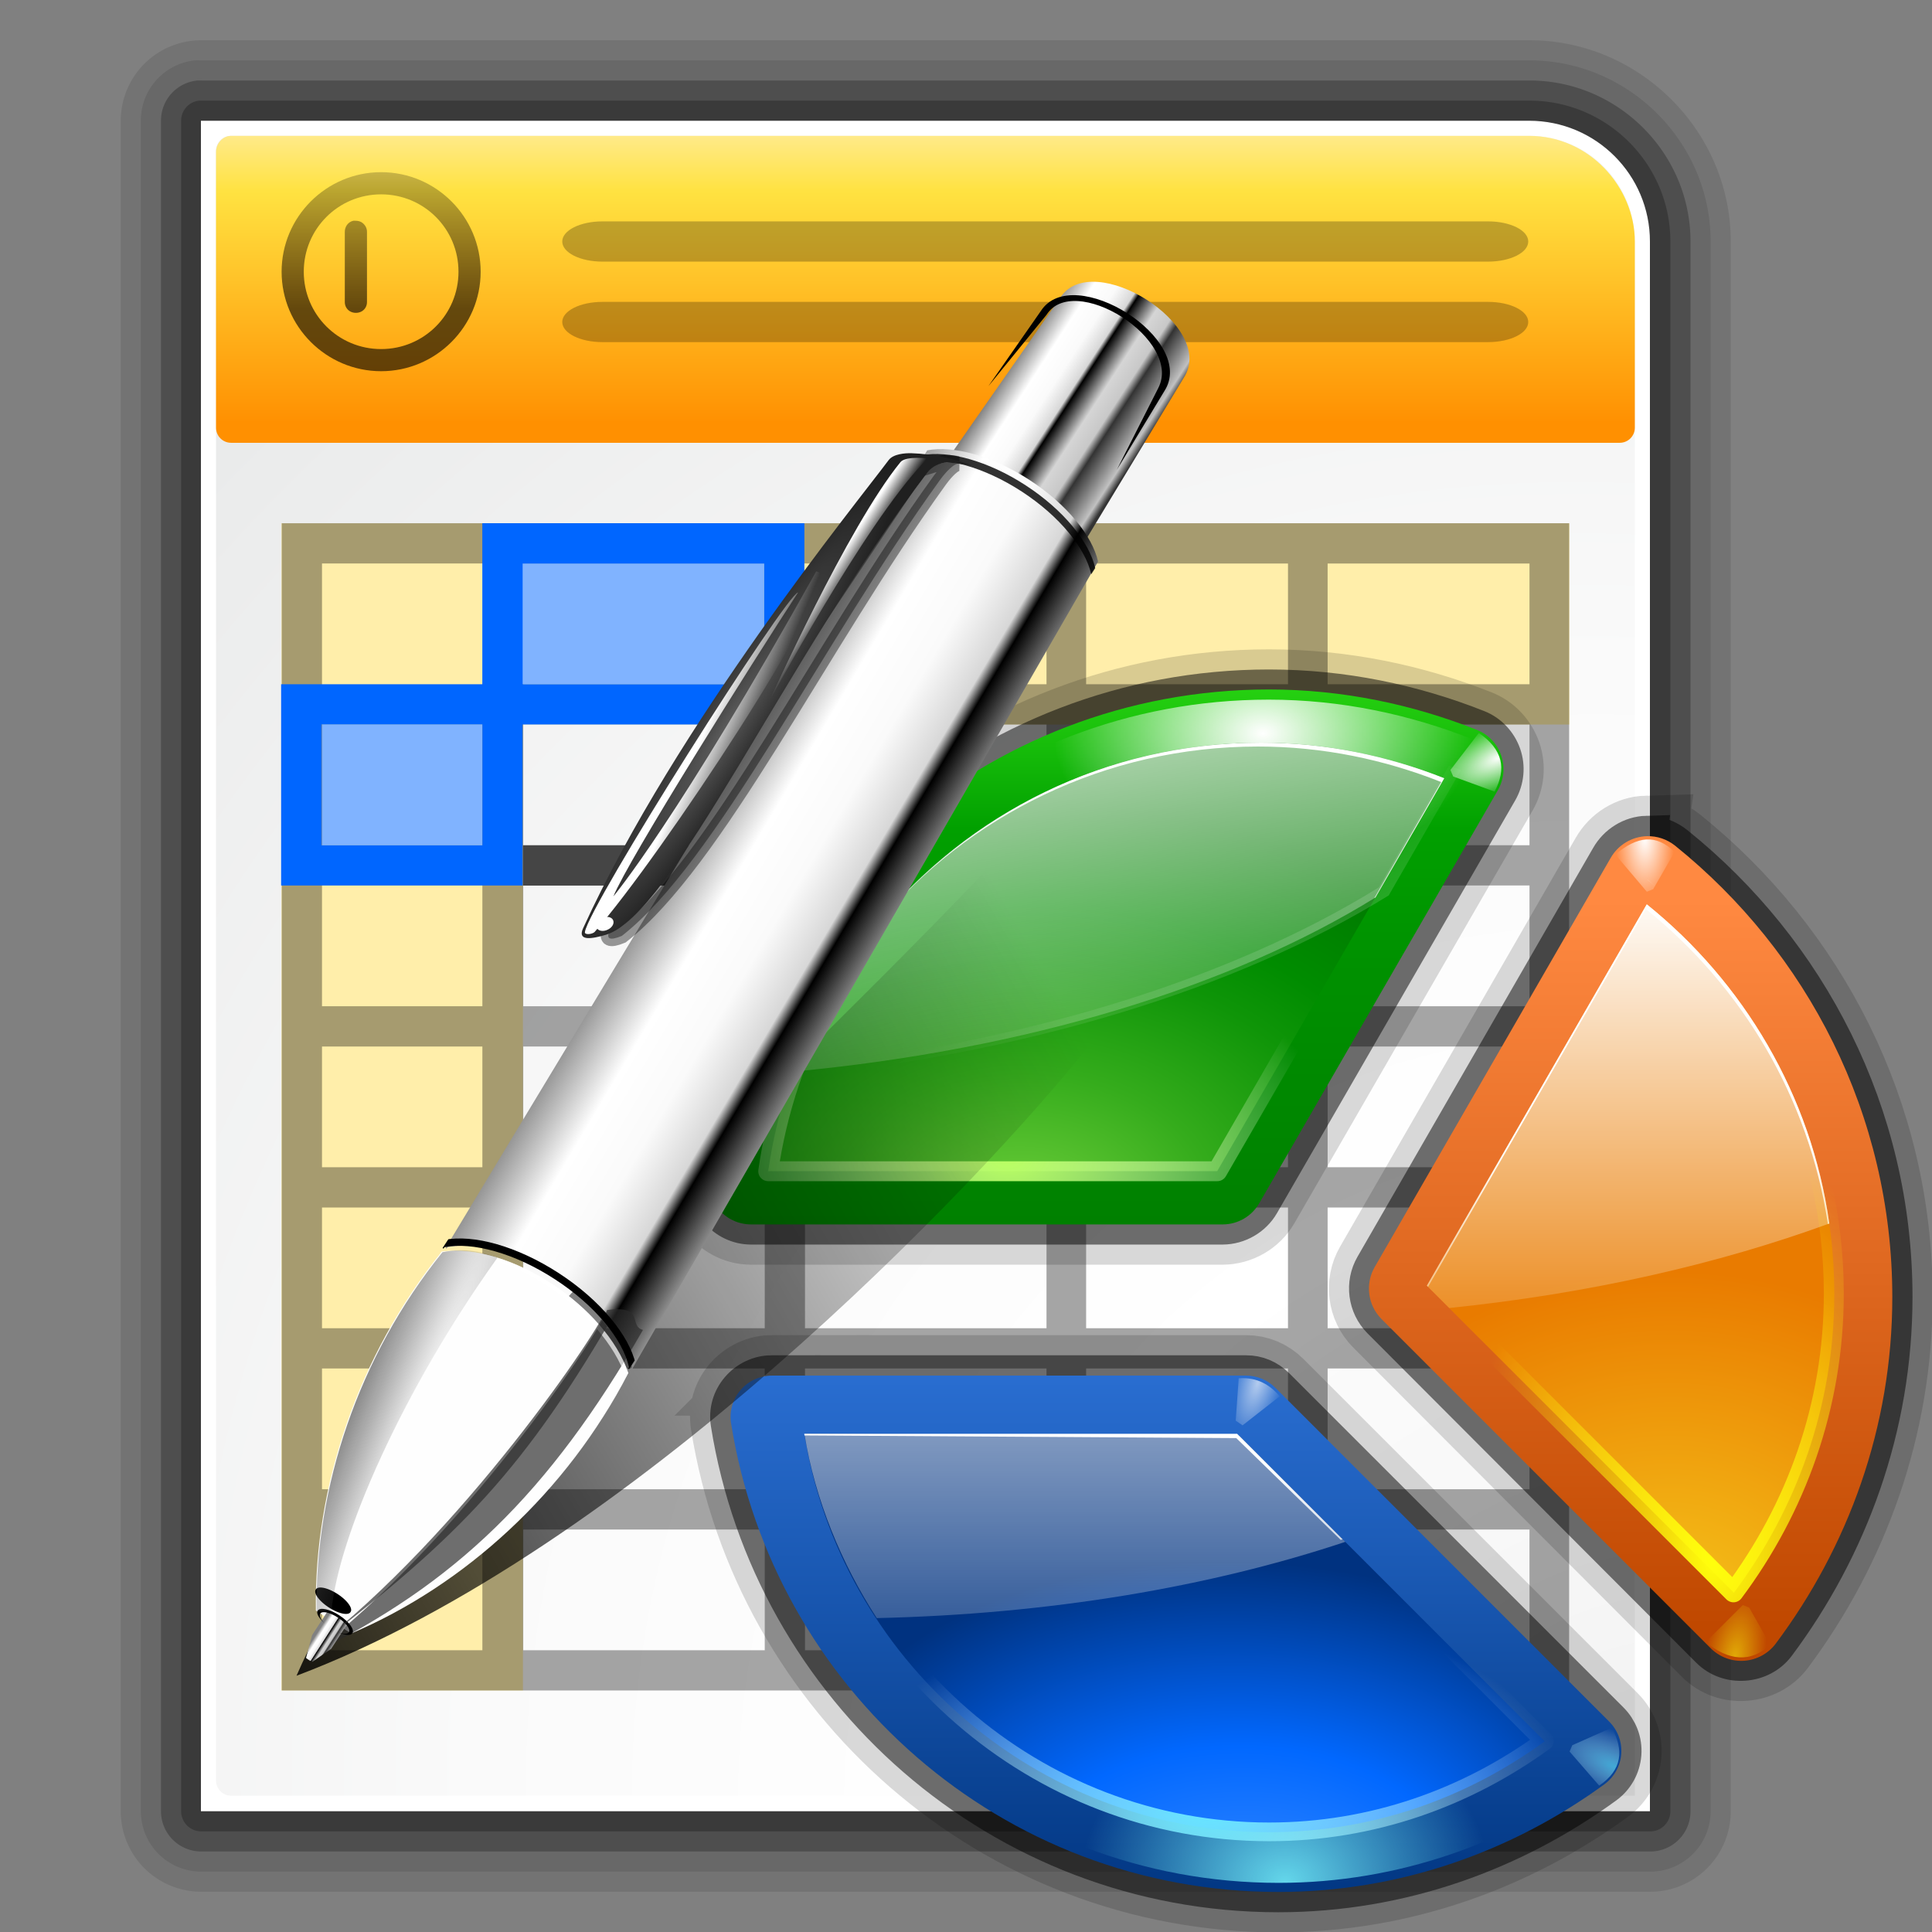 <?xml version="1.0" encoding="UTF-8" standalone="no"?>
<!-- Created with Inkscape (http://www.inkscape.org/) -->

<svg
   xmlns:dc="http://purl.org/dc/elements/1.1/"
   xmlns:cc="http://creativecommons.org/ns#"
   xmlns:rdf="http://www.w3.org/1999/02/22-rdf-syntax-ns#"
   xmlns:svg="http://www.w3.org/2000/svg"
   xmlns="http://www.w3.org/2000/svg"
   xmlns:xlink="http://www.w3.org/1999/xlink"
   xmlns:sodipodi="http://sodipodi.sourceforge.net/DTD/sodipodi-0.dtd"
   xmlns:inkscape="http://www.inkscape.org/namespaces/inkscape"
   sodipodi:docname="applications-office.svg"
   inkscape:version="0.48.3.1 r9886"
   version="1.1"
   id="svg4810"
   height="96"
   width="96"
   inkscape:export-filename="applications-office.png"
   inkscape:export-xdpi="90"
   inkscape:export-ydpi="90">
  <rect width="100%" height="100%" fill="#808080" stroke="none"/>
  <sodipodi:namedview
     id="base"
     pagecolor="#ffffff"
     bordercolor="#666666"
     borderopacity="1.0"
     inkscape:pageopacity="0.0"
     inkscape:pageshadow="2"
     inkscape:zoom="4"
     inkscape:cx="48"
     inkscape:cy="48"
     inkscape:current-layer="layer1"
     showgrid="true"
     inkscape:document-units="px"
     inkscape:grid-bbox="true"
     inkscape:window-width="1026"
     inkscape:window-height="728"
     inkscape:window-x="0"
     inkscape:window-y="24"
     inkscape:window-maximized="0"
     inkscape:object-paths="true"
     inkscape:snap-global="false" />
  <defs
     id="defs4812">
    <linearGradient
       id="linearGradient4052">
      <stop
         style="stop-color:#525252;stop-opacity:0;"
         offset="0"
         id="stop4054" />
      <stop
         style="stop-color:#515151;stop-opacity:1;"
         offset="1"
         id="stop4056" />
    </linearGradient>
    <radialGradient
       gradientUnits="userSpaceOnUse"
       r="139.559"
       cy="112.305"
       cx="102"
       id="XMLID_8_">
      <stop
         id="stop41"
         style="stop-color:#efefef;stop-opacity:1;"
         offset="0" />
      <stop
         id="stop47"
         style="stop-color:#f9f9f9;stop-opacity:1;"
         offset="0.189" />
      <stop
         id="stop49"
         style="stop-color:#FAFAFA"
         offset="0.257" />
      <stop
         id="stop51"
         style="stop-color:#FFFFFF"
         offset="0.301" />
      <stop
         id="stop53"
         style="stop-color:#FAFAFA"
         offset="0.531" />
      <stop
         id="stop55"
         style="stop-color:#EBECEC"
         offset="0.845" />
      <stop
         id="stop57"
         style="stop-color:#E1E2E3"
         offset="1" />
    </radialGradient>
    <linearGradient
       id="linearGradient4334">
      <stop
         style="stop-color:#fff0c1;stop-opacity:1;"
         offset="0"
         id="stop4336" />
      <stop
         id="stop4338"
         offset="0.3"
         style="stop-color:#ffe241;stop-opacity:1;" />
      <stop
         style="stop-color:#ff9001;stop-opacity:1;"
         offset="1"
         id="stop4340" />
    </linearGradient>
    <linearGradient
       id="linearGradient3825"
       inkscape:collect="always">
      <stop
         id="stop3827"
         offset="0"
         style="stop-color:#000000;stop-opacity:1;" />
      <stop
         id="stop3829"
         offset="1"
         style="stop-color:#000000;stop-opacity:0;" />
    </linearGradient>
    <radialGradient
       gradientUnits="userSpaceOnUse"
       gradientTransform="matrix(0.979,0,0,0.973,133,20.876)"
       r="55.148"
       cy="-0.215"
       cx="48"
       id="radialGradient4084-105-153">
      <stop
         id="stop6008"
         style="stop-color:#86ff41;stop-opacity:1;"
         offset="0" />
      <stop
         id="stop6010"
         style="stop-color:#49ff21;stop-opacity:1;"
         offset="0.355" />
      <stop
         id="stop6012"
         style="stop-color:#01a000;stop-opacity:1;"
         offset="0.619" />
      <stop
         id="stop6014"
         style="stop-color:#009000;stop-opacity:1;"
         offset="0.757" />
      <stop
         id="stop6016"
         style="stop-color:#008000;stop-opacity:1;"
         offset="1" />
    </radialGradient>
    <linearGradient
       inkscape:collect="always"
       id="linearGradient4380-6">
      <stop
         style="stop-color:#ffffff;stop-opacity:1;"
         offset="0"
         id="stop4382-3" />
      <stop
         style="stop-color:#ffffff;stop-opacity:0;"
         offset="1"
         id="stop4384-9" />
    </linearGradient>
    <linearGradient
       id="linearGradient3950-2">
      <stop
         style="stop-color:#ff8941;stop-opacity:1;"
         offset="0"
         id="stop3952-9" />
      <stop
         style="stop-color:#c04800;stop-opacity:1;"
         offset="1"
         id="stop3954-0" />
    </linearGradient>
    <linearGradient
       id="linearGradient2919-5">
      <stop
         style="stop-color:#003580;stop-opacity:1;"
         offset="0"
         id="stop2921-0" />
      <stop
         style="stop-color:#418eff;stop-opacity:1;"
         offset="1"
         id="stop2923-3" />
    </linearGradient>
    <linearGradient
       id="linearGradient3800-3"
       inkscape:collect="always">
      <stop
         id="stop3802-5"
         offset="0"
         style="stop-color:#64d7eb;stop-opacity:1;" />
      <stop
         id="stop3804-8"
         offset="1"
         style="stop-color:#64d7eb;stop-opacity:0;" />
    </linearGradient>
    <radialGradient
       id="XMLID_4_-0"
       cx="48"
       cy="-0.215"
       r="55.148"
       gradientTransform="matrix(0.979,0,0,0.973,133,20.876)"
       gradientUnits="userSpaceOnUse">
      <stop
         offset="0"
         style="stop-color:#72D13D"
         id="stop3082-0" />
      <stop
         offset="0.355"
         style="stop-color:#35AC1C"
         id="stop3084-9" />
      <stop
         offset="0.619"
         style="stop-color:#0F9508"
         id="stop3086-1" />
      <stop
         offset="0.757"
         style="stop-color:#008C00"
         id="stop3088-6" />
      <stop
         offset="1"
         style="stop-color:#007A00"
         id="stop3090-9" />
    </radialGradient>
    <radialGradient
       gradientUnits="userSpaceOnUse"
       gradientTransform="matrix(0.979,0,0,0.973,133,20.876)"
       r="55.148"
       cy="-0.215"
       cx="48"
       id="radialGradient4665-2">
      <stop
         id="stop4667-7"
         style="stop-color:#f5c31a;stop-opacity:1"
         offset="0" />
      <stop
         id="stop4669-9"
         style="stop-color:#e97b00;stop-opacity:1;"
         offset="1" />
    </radialGradient>
    <linearGradient
       id="linearGradient3370-6">
      <stop
         id="stop3372-8"
         offset="0"
         style="stop-color:#418fff;stop-opacity:1;" />
      <stop
         style="stop-color:#0168ff;stop-opacity:1;"
         offset="0.5"
         id="stop3374-1" />
      <stop
         id="stop3376-2"
         offset="1"
         style="stop-color:#003280;stop-opacity:1;" />
    </linearGradient>
    <linearGradient
       inkscape:collect="always"
       id="linearGradient3973-6">
      <stop
         style="stop-color:#ffffff;stop-opacity:1;"
         offset="0"
         id="stop3975-1" />
      <stop
         style="stop-color:#ffffff;stop-opacity:0;"
         offset="1"
         id="stop3977-2" />
    </linearGradient>
    <linearGradient
       id="linearGradient3234-8">
      <stop
         id="stop3236-2"
         offset="0"
         style="stop-color:#63e9ff;stop-opacity:1;" />
      <stop
         id="stop3238-3"
         offset="1"
         style="stop-color:#ffffff;stop-opacity:0;" />
    </linearGradient>
    <linearGradient
       inkscape:collect="always"
       id="linearGradient4058-8">
      <stop
         style="stop-color:#ffff0c;stop-opacity:1;"
         offset="0"
         id="stop4060-8" />
      <stop
         style="stop-color:#ffff0c;stop-opacity:0;"
         offset="1"
         id="stop4062-7" />
    </linearGradient>
    <linearGradient
       id="linearGradient3327-1">
      <stop
         offset="0"
         id="stop3329-0"
         style="stop-color:#baff63;stop-opacity:1;" />
      <stop
         offset="1"
         id="stop3331-3"
         style="stop-color:#ffffff;stop-opacity:0;" />
    </linearGradient>
    <linearGradient
       inkscape:collect="always"
       id="linearGradient4430-3">
      <stop
         style="stop-color:#ffffff;stop-opacity:1;"
         offset="0"
         id="stop4432-1" />
      <stop
         style="stop-color:#ffffff;stop-opacity:0;"
         offset="1"
         id="stop4434-8" />
    </linearGradient>
    <linearGradient
       inkscape:collect="always"
       xlink:href="#radialGradient4084-105-153"
       id="linearGradient3510"
       gradientUnits="userSpaceOnUse"
       gradientTransform="matrix(1.038,0,0,1.038,-4.366,-6.414)"
       x1="46.117"
       y1="-44.827"
       x2="46.117"
       y2="60.317" />
    <radialGradient
       inkscape:collect="always"
       xlink:href="#linearGradient4380-6"
       id="radialGradient3512"
       gradientUnits="userSpaceOnUse"
       gradientTransform="matrix(0.541,0,0,0.372,29.117,10.906)"
       cx="63.437"
       cy="-0.806"
       fx="63.437"
       fy="-0.806"
       r="39.184" />
    <linearGradient
       inkscape:collect="always"
       xlink:href="#linearGradient3950-2"
       id="linearGradient3514"
       gradientUnits="userSpaceOnUse"
       gradientTransform="matrix(1.062,0,0,1.062,-1.324,-3.649)"
       x1="112.138"
       y1="24.156"
       x2="112.138"
       y2="96.228" />
    <linearGradient
       inkscape:collect="always"
       xlink:href="#linearGradient2919-5"
       id="linearGradient3516"
       gradientUnits="userSpaceOnUse"
       gradientTransform="matrix(1.018,0,0,1.018,-2.045,3.26)"
       x1="56.207"
       y1="123.32"
       x2="56.207"
       y2="35.511" />
    <radialGradient
       inkscape:collect="always"
       xlink:href="#linearGradient3800-3"
       id="radialGradient3518"
       gradientUnits="userSpaceOnUse"
       gradientTransform="matrix(0.47,-2.0813009e-8,1.7282799e-8,0.39,34.279,65.8)"
       cx="64.687"
       cy="139.651"
       fx="64.687"
       fy="139.651"
       r="45.01" />
    <radialGradient
       inkscape:collect="always"
       xlink:href="#XMLID_4_-0"
       id="radialGradient3520"
       gradientUnits="userSpaceOnUse"
       gradientTransform="matrix(1.545,-2.7191632e-8,0,1.068,-23.243,-29.616)"
       cx="39.191"
       cy="75.128"
       fx="38.09"
       fy="79.917"
       r="35.969" />
    <radialGradient
       inkscape:collect="always"
       xlink:href="#radialGradient4665-2"
       id="radialGradient3522"
       gradientUnits="userSpaceOnUse"
       gradientTransform="matrix(1.965,0,0,1.673,-90.33,-39.546)"
       cx="99.041"
       cy="81.772"
       fx="99.041"
       fy="81.772"
       r="21.625" />
    <radialGradient
       inkscape:collect="always"
       xlink:href="#linearGradient3370-6"
       id="radialGradient3524"
       gradientUnits="userSpaceOnUse"
       gradientTransform="matrix(1.006,3.7576211e-8,-2.0159759e-8,0.54,-2.231,45.994)"
       cx="59.27"
       cy="126.302"
       fx="62.452"
       fy="156.616"
       r="41.734" />
    <linearGradient
       inkscape:collect="always"
       xlink:href="#linearGradient3973-6"
       id="linearGradient3526"
       gradientUnits="userSpaceOnUse"
       gradientTransform="matrix(0.99,0,0,0.99,5.524,0.563)"
       x1="116.594"
       y1="20.306"
       x2="116.594"
       y2="73.693" />
    <linearGradient
       inkscape:collect="always"
       xlink:href="#linearGradient3973-6"
       id="linearGradient3528"
       gradientUnits="userSpaceOnUse"
       gradientTransform="matrix(0.988,0,0,0.988,-1.966,-4.735)"
       x1="47.136"
       y1="-9.343"
       x2="57.036"
       y2="50.698" />
    <linearGradient
       inkscape:collect="always"
       xlink:href="#linearGradient3973-6"
       id="linearGradient3530"
       gradientUnits="userSpaceOnUse"
       gradientTransform="matrix(0.988,0,0,0.988,-1.966,-4.735)"
       x1="57.036"
       y1="15.361"
       x2="57.036"
       y2="50.698" />
    <linearGradient
       inkscape:collect="always"
       xlink:href="#linearGradient3973-6"
       id="linearGradient3532"
       gradientUnits="userSpaceOnUse"
       gradientTransform="matrix(0.99,0,0,0.99,5.531,0.563)"
       x1="116.594"
       y1="47.169"
       x2="116.594"
       y2="73.693" />
    <radialGradient
       inkscape:collect="always"
       xlink:href="#linearGradient3234-8"
       id="radialGradient3534"
       gradientUnits="userSpaceOnUse"
       gradientTransform="matrix(1,0,0,0.538,0,45.542)"
       cx="57.278"
       cy="131.222"
       fx="57.278"
       fy="131.222"
       r="41.878" />
    <radialGradient
       inkscape:collect="always"
       xlink:href="#linearGradient4058-8"
       id="radialGradient3536"
       gradientUnits="userSpaceOnUse"
       gradientTransform="matrix(1.203,0,0,2.013,-19.132,-66.152)"
       cx="104.25"
       cy="78.317"
       fx="104.25"
       fy="78.317"
       r="22.125" />
    <radialGradient
       inkscape:collect="always"
       xlink:href="#linearGradient3327-1"
       id="radialGradient3538"
       gradientUnits="userSpaceOnUse"
       gradientTransform="matrix(1,0,0,0.634,0,10.071)"
       cx="37.031"
       cy="67.157"
       fx="37.031"
       fy="67.157"
       r="35.969" />
    <linearGradient
       inkscape:collect="always"
       xlink:href="#linearGradient3973-6"
       id="linearGradient3540"
       gradientUnits="userSpaceOnUse"
       gradientTransform="matrix(1.038,0,0,1.038,-4.411,-3.922)"
       x1="93.834"
       y1="84.018"
       x2="58.43"
       y2="22.696" />
    <linearGradient
       inkscape:collect="always"
       xlink:href="#linearGradient3973-6"
       id="linearGradient3542"
       gradientUnits="userSpaceOnUse"
       gradientTransform="matrix(1.062,0,0,1.062,-3.494,-3.331)"
       x1="93.834"
       y1="84.018"
       x2="58.43"
       y2="22.696" />
    <linearGradient
       inkscape:collect="always"
       xlink:href="#linearGradient3973-6"
       id="linearGradient3544"
       gradientUnits="userSpaceOnUse"
       gradientTransform="matrix(0.929,0,0,0.929,2.66,11.582)"
       x1="51.38"
       y1="35.236"
       x2="51.38"
       y2="108.528" />
    <radialGradient
       inkscape:collect="always"
       xlink:href="#linearGradient3973-6"
       id="radialGradient3546"
       gradientUnits="userSpaceOnUse"
       gradientTransform="matrix(2.369,-1.167,0.499,1.012,-126.049,97.635)"
       cx="87.326"
       cy="13.06"
       fx="87.326"
       fy="13.06"
       r="3.076" />
    <radialGradient
       inkscape:collect="always"
       xlink:href="#linearGradient3973-6"
       id="radialGradient3548"
       gradientUnits="userSpaceOnUse"
       gradientTransform="matrix(0.855,0,0,1.975,17.045,-17.353)"
       cx="96.938"
       cy="17.98"
       fx="96.938"
       fy="17.98"
       r="3.438" />
    <radialGradient
       inkscape:collect="always"
       xlink:href="#linearGradient4430-3"
       id="radialGradient3550"
       gradientUnits="userSpaceOnUse"
       gradientTransform="matrix(0.955,0.296,-0.732,2.364,53.118,-110.26)"
       cx="61.85"
       cy="68.75"
       fx="61.85"
       fy="68.75"
       r="2.776" />
    <linearGradient
       inkscape:collect="always"
       xlink:href="#linearGradient3973-6"
       id="linearGradient3552"
       gradientUnits="userSpaceOnUse"
       gradientTransform="matrix(0.929,0,0,0.929,2.381,11.303)"
       x1="51.38"
       y1="75.186"
       x2="51.38"
       y2="108.528" />
    <radialGradient
       inkscape:collect="always"
       xlink:href="#linearGradient4058-8"
       id="radialGradient3554"
       gradientUnits="userSpaceOnUse"
       gradientTransform="matrix(0.843,-0.142,0.321,1.91,9.383,-2.535)"
       cx="96.266"
       cy="18.054"
       fx="96.266"
       fy="18.054"
       r="3.438" />
    <radialGradient
       inkscape:collect="always"
       xlink:href="#linearGradient3234-8"
       id="radialGradient3556"
       gradientUnits="userSpaceOnUse"
       gradientTransform="matrix(2.369,-1.167,0.499,1.012,-126.049,101.735)"
       cx="87.339"
       cy="12.464"
       fx="87.339"
       fy="12.464"
       r="3.076" />
    <linearGradient
       inkscape:collect="always"
       xlink:href="#linearGradient3825"
       id="linearGradient3908"
       gradientUnits="userSpaceOnUse"
       gradientTransform="matrix(0.75,0,0,0.75,6.5,-33.031)"
       x1="20.489"
       y1="21.858"
       x2="20.489"
       y2="7.823" />
    <linearGradient
       inkscape:collect="always"
       xlink:href="#linearGradient4334"
       id="linearGradient3911"
       gradientUnits="userSpaceOnUse"
       gradientTransform="matrix(0.75,0,0,0.748,5.984,-31.933)"
       x1="56"
       y1="6.061"
       x2="56"
       y2="28" />
    <radialGradient
       inkscape:collect="always"
       xlink:href="#XMLID_8_"
       id="radialGradient3922"
       gradientUnits="userSpaceOnUse"
       gradientTransform="matrix(0.75,0,0,0.75,-0.016,-31.998)"
       cx="102"
       cy="112.305"
       fx="115.081"
       fy="124.33"
       r="139.559" />
    <linearGradient
       inkscape:collect="always"
       xlink:href="#linearGradient11687-8"
       id="linearGradient13087"
       gradientUnits="userSpaceOnUse"
       gradientTransform="translate(240.492,-148.797)"
       x1="41.077"
       y1="106.066"
       x2="96.167"
       y2="74.26" />
    <linearGradient
       id="linearGradient11687-8"
       inkscape:collect="always">
      <stop
         id="stop11689-8"
         offset="0"
         style="stop-color:#000000;stop-opacity:1;" />
      <stop
         id="stop11691-8"
         offset="1"
         style="stop-color:#000000;stop-opacity:0;" />
    </linearGradient>
    <linearGradient
       id="linearGradient5542-6">
      <stop
         id="stop5544-8"
         offset="0"
         style="stop-color:#818181;stop-opacity:1" />
      <stop
         style="stop-color:#ffffff;stop-opacity:1;"
         offset="0.167"
         id="stop5546-9" />
      <stop
         id="stop5558-0"
         offset="0.301"
         style="stop-color:#fafafa;stop-opacity:1;" />
      <stop
         id="stop5552-6"
         offset="0.417"
         style="stop-color:#d7d7d7;stop-opacity:1;" />
      <stop
         style="stop-color:#000000;stop-opacity:1"
         offset="0.448"
         id="stop5554-8" />
      <stop
         id="stop5556-7"
         offset="0.594"
         style="stop-color:#d5d5d5;stop-opacity:1;" />
      <stop
         style="stop-color:#c8c8c8;stop-opacity:1;"
         offset="0.703"
         id="stop5560-9" />
      <stop
         id="stop5562-0"
         offset="0.758"
         style="stop-color:#333333;stop-opacity:1;" />
      <stop
         style="stop-color:#c1c1c1;stop-opacity:1;"
         offset="0.95"
         id="stop5564-3" />
      <stop
         id="stop5548-3"
         offset="1"
         style="stop-color:#343434;stop-opacity:1;" />
    </linearGradient>
    <clipPath
       clipPathUnits="userSpaceOnUse"
       id="clipPath5764-6">
      <path
         inkscape:connector-curvature="0"
         sodipodi:nodetypes="ccccc"
         id="path5766-0"
         d="m 2324.262,-1105.552 c -1.471,14.377 2.311,28.837 9.734,39.868 l 4.546,0 c 7.423,-11.03 11.205,-25.49 9.734,-39.868 -5.89,-4.64 -18.318,-4.887 -24.014,0 z"
         style="fill:#fefefe;fill-opacity:1;fill-rule:evenodd;stroke:none" />
    </clipPath>
    <clipPath
       clipPathUnits="userSpaceOnUse"
       id="clipPath5899-0">
      <path
         inkscape:connector-curvature="0"
         style="fill:url(#linearGradient5903);fill-opacity:1;fill-rule:nonzero;stroke:none"
         d="m 2410.656,-1125.531 -0.125,20.406 0.125,0 0,-0.188 c 2.196,-2.14 6.691,-3.594 11.875,-3.594 5.184,0 9.68,1.453 11.875,3.594 l 0,0.188 0.125,0 -0.125,-20.406 -23.75,0 z"
         id="path5901-4" />
    </clipPath>
    <linearGradient
       id="linearGradient5938-8">
      <stop
         style="stop-color:#5b5b5b;stop-opacity:1;"
         offset="0"
         id="stop5940-6" />
      <stop
         style="stop-color:#202020;stop-opacity:1;"
         offset="1"
         id="stop5943-2" />
    </linearGradient>
    <clipPath
       clipPathUnits="userSpaceOnUse"
       id="clipPath6104-4">
      <path
         inkscape:connector-curvature="0"
         style="fill:none;stroke:#000000;stroke-width:0.354;stroke-linecap:round;stroke-linejoin:round;stroke-miterlimit:4;stroke-opacity:1;stroke-dashoffset:0"
         d="m 2280.9,-1313.654 c 0,-7.67 16.701,-8.005 16.701,0 l 0.759,26.436 -18.219,0 0.759,-26.436 z"
         id="path6106-7"
         sodipodi:nodetypes="csccc" />
    </clipPath>
    <linearGradient
       inkscape:collect="always"
       xlink:href="#linearGradient6140-2"
       id="linearGradient13033"
       gradientUnits="userSpaceOnUse"
       x1="2227.072"
       y1="-1248.16"
       x2="2231.779"
       y2="-1248.969" />
    <linearGradient
       inkscape:collect="always"
       id="linearGradient6140-2">
      <stop
         style="stop-color:#ffffff;stop-opacity:1;"
         offset="0"
         id="stop6142-8" />
      <stop
         style="stop-color:#ffffff;stop-opacity:0;"
         offset="1"
         id="stop6144-3" />
    </linearGradient>
    <linearGradient
       inkscape:collect="always"
       xlink:href="#linearGradient6213-1"
       id="linearGradient13035"
       gradientUnits="userSpaceOnUse"
       x1="2229.027"
       y1="-1270.716"
       x2="2231.15"
       y2="-1270.716" />
    <linearGradient
       inkscape:collect="always"
       id="linearGradient6213-1">
      <stop
         style="stop-color:#ffffff;stop-opacity:1;"
         offset="0"
         id="stop6215-7" />
      <stop
         style="stop-color:#ffffff;stop-opacity:0;"
         offset="1"
         id="stop6218-8" />
    </linearGradient>
    <radialGradient
       inkscape:collect="always"
       xlink:href="#linearGradient4052"
       id="radialGradient3234"
       gradientUnits="userSpaceOnUse"
       gradientTransform="matrix(0.929,0.461,-3.341,6.724,130.639,-231.056)"
       cx="19.989"
       cy="38.706"
       fx="19.989"
       fy="38.706"
       r="4.494" />
    <linearGradient
       inkscape:collect="always"
       xlink:href="#linearGradient5542-6"
       id="linearGradient3239"
       gradientUnits="userSpaceOnUse"
       gradientTransform="matrix(0.041,0.026,0.009,-0.014,-63.294,-25.942)"
       x1="2205.938"
       y1="-1222.138"
       x2="2229.125"
       y2="-1222.138" />
    <radialGradient
       inkscape:collect="always"
       xlink:href="#linearGradient5938-8"
       id="radialGradient3246"
       gradientUnits="userSpaceOnUse"
       gradientTransform="matrix(0.386,0.251,-1.727,2.654,-2990.649,2774.861)"
       cx="2227.784"
       cy="-1254.657"
       fx="2227.784"
       fy="-1254.657"
       r="4.763" />
    <linearGradient
       inkscape:collect="always"
       xlink:href="#linearGradient5542-6"
       id="linearGradient3256"
       gradientUnits="userSpaceOnUse"
       gradientTransform="matrix(0.386,0.251,-0.272,0.418,-1160.742,-17.556)"
       x1="2208.052"
       y1="-1222.007"
       x2="2254.095"
       y2="-1224.103" />
    <linearGradient
       inkscape:collect="always"
       xlink:href="#linearGradient5542-6"
       id="linearGradient3259"
       gradientUnits="userSpaceOnUse"
       gradientTransform="matrix(0.279,0.181,-0.171,0.263,-786.207,-73.293)"
       x1="2205.938"
       y1="-1222.138"
       x2="2229.125"
       y2="-1222.138" />
    <radialGradient
       inkscape:collect="always"
       xlink:href="#linearGradient4052"
       id="radialGradient3179"
       gradientUnits="userSpaceOnUse"
       gradientTransform="matrix(0.939,0.439,-7.624,16.292,296.211,-600.94)"
       cx="20.458"
       cy="38.863"
       fx="20.458"
       fy="38.863"
       r="4.494" />
    <linearGradient
       inkscape:collect="always"
       xlink:href="#linearGradient5542-6"
       id="linearGradient3184"
       gradientUnits="userSpaceOnUse"
       gradientTransform="matrix(0.041,0.026,0.009,-0.014,-63.294,-25.942)"
       x1="2205.938"
       y1="-1222.138"
       x2="2229.125"
       y2="-1222.138" />
    <linearGradient
       inkscape:collect="always"
       xlink:href="#linearGradient6213-1"
       id="linearGradient3188"
       gradientUnits="userSpaceOnUse"
       x1="2229.027"
       y1="-1270.716"
       x2="2231.15"
       y2="-1270.716"
       gradientTransform="matrix(0.386,0.251,-0.251,0.386,-1137.905,-72.921)" />
    <linearGradient
       inkscape:collect="always"
       xlink:href="#linearGradient6140-2"
       id="linearGradient3191"
       gradientUnits="userSpaceOnUse"
       x1="2227.072"
       y1="-1248.16"
       x2="2231.779"
       y2="-1248.969"
       gradientTransform="matrix(0.386,0.251,-0.251,0.386,-1137.905,-72.921)" />
    <radialGradient
       inkscape:collect="always"
       xlink:href="#linearGradient5938-8"
       id="radialGradient3195"
       gradientUnits="userSpaceOnUse"
       gradientTransform="matrix(0.386,0.251,-1.727,2.654,-2990.649,2774.861)"
       cx="2227.784"
       cy="-1254.657"
       fx="2227.784"
       fy="-1254.657"
       r="4.763" />
    <linearGradient
       inkscape:collect="always"
       xlink:href="#linearGradient5542-6"
       id="linearGradient3205"
       gradientUnits="userSpaceOnUse"
       gradientTransform="matrix(0.386,0.251,-0.272,0.418,-1160.742,-17.556)"
       x1="2208.052"
       y1="-1222.007"
       x2="2254.095"
       y2="-1224.103" />
    <linearGradient
       inkscape:collect="always"
       xlink:href="#linearGradient5542-6"
       id="linearGradient3208"
       gradientUnits="userSpaceOnUse"
       gradientTransform="matrix(0.279,0.181,-0.171,0.263,-786.207,-73.293)"
       x1="2205.938"
       y1="-1222.138"
       x2="2229.125"
       y2="-1222.138" />
    <linearGradient
       inkscape:collect="always"
       xlink:href="#linearGradient11687-8"
       id="linearGradient3211"
       gradientUnits="userSpaceOnUse"
       gradientTransform="matrix(0.913,0,0,0.913,-35.963,-51.75)"
       x1="41.077"
       y1="106.066"
       x2="96.167"
       y2="74.26" />
    <radialGradient
       inkscape:collect="always"
       xlink:href="#linearGradient4052"
       id="radialGradient3235"
       gradientUnits="userSpaceOnUse"
       gradientTransform="matrix(0.975,0.385,-4.659,11.79,180.574,-425.065)"
       cx="20.701"
       cy="38.744"
       fx="20.701"
       fy="38.744"
       r="4.494" />
  </defs>
  <g
     transform="translate(0,32)"
     inkscape:groupmode="layer"
     inkscape:label="Layer 1"
     id="layer1">
    <g
       id="g3933"
       transform="translate(-2,0)">
      <path
         id="path4115"
         d="m 12,-30 a 4,4 0 0 0 -4,4 l 0,84 a 4,4 0 0 0 4,4 L 59.344,62 84,62 a 4,4 0 0 0 4,-4 l 0,-78 c 0,-5.476 -4.524,-10 -10,-10 l -66,0 z"
         style="opacity:0.1;fill:#000000;fill-opacity:1"
         inkscape:connector-curvature="0" />
      <path
         id="path4113"
         d="M 11.688,-29 A 3,3 0 0 0 9,-26 l 0,84 a 3,3 0 0 0 3,3 L 59.344,61 84,61 a 3,3 0 0 0 3,-3 l 0,-78 c 0,-4.935 -4.065,-9 -9,-9 l -66,0 a 3,3 0 0 0 -0.312,0 z"
         style="opacity:0.1;fill:#000000;fill-opacity:1"
         inkscape:connector-curvature="0" />
      <path
         id="path4111"
         d="M 11.812,-28 A 2,2 0 0 0 10,-26 l 0,84 a 2,2 0 0 0 2,2 L 59.344,60 84,60 a 2,2 0 0 0 2,-2 l 0,-78 c 0,-4.394 -3.606,-8 -8,-8 l -66,0 a 2,2 0 0 0 -0.188,0 z"
         style="opacity:0.25;fill:#000000;fill-opacity:1"
         inkscape:connector-curvature="0" />
      <path
         id="path4109"
         d="M 11.906,-27 A 1,1 0 0 0 11,-26 l 0,84 a 1,1 0 0 0 1,1 L 59.344,59 84,59 a 1,1 0 0 0 1,-1 l 0,-78 c 0,-3.853 -3.147,-7 -7,-7 l -66,0 a 1,1 0 0 0 -0.094,0 z"
         style="opacity:0.25;fill:#000000;fill-opacity:1"
         inkscape:connector-curvature="0" />
      <path
         style="fill:#ffffff;fill-opacity:1"
         d="m 11.984,-26 0,84 c 0,0 47.367,0 47.367,0 l 24.633,0 0,-78 c 0,-3.312 -2.688,-6 -6,-6 l -66,0 z"
         id="path34"
         inkscape:connector-curvature="0" />
      <path
         style="fill:url(#radialGradient3922);fill-opacity:1"
         d="m 13.484,-25.25 c -0.413,0 -0.75,0.337 -0.75,0.75 l 0,80.977 c 0,0.414 0.337,0.75 0.75,0.75 l 44.391,0 25.359,0 0,-77.227 c 0,-2.898 -2.352,-5.25 -5.25,-5.25 l -64.5,0 z"
         id="path59"
         inkscape:connector-curvature="0" />
      <g
         style="fill:#ffeeaa"
         id="g3929">
        <path
           inkscape:connector-curvature="0"
           id="rect73"
           d="m 25.984,-5.998 53.999,0 0,10 -53.999,0 z"
           style="fill:#ffeeaa" />
        <path
           inkscape:connector-curvature="0"
           id="rect80"
           d="m 15.984,-5.998 12,0 0,57.999 -12,0 z"
           style="fill:#ffeeaa" />
      </g>
      <path
         inkscape:connector-curvature="0"
         id="rect87"
         d="m 25.969,-6 0,8 14,0 0,-8 -14,0 z m -8,10 0,6 8,0 0,-6 -8,0 z"
         style="fill:#80b3ff" />
      <path
         sodipodi:nodetypes="cccccccccccccccccccccccccccccccccccccccccccccccccccccccccccccccccccccccccccccccccccccccccccccccccccccccccccccccccccccccccccccccccccccccccccccccccccccccccccccccccccccccccccccc"
         inkscape:connector-curvature="0"
         id="rect297"
         d="m 16,-6 0,24 0,2 0,6 0,2 0,6 0,2 0,6 0,2 0,8 63.969,0 0,-2 0,-56 z m 2,2 36,0 0,6 -12,0 -2,0 0,2 0,6 -12,0 0,-8 -2.031,0 0,8 0,2 0,6 L 18,18 z M 55.969,-4 66,-4 66,2 55.969,2 z m 12,0 L 78,-4 78,2 67.969,2 z M 42,4 54,4 54,10 42,10 z M 55.969,4 66,4 l 0,6 -10.031,0 z m 12,0 L 78,4 78,10 67.969,10 z M 28,12 l 12,0 0,6 -12,0 z m 14,0 12,0 0,6 -12,0 z M 55.969,12 66,12 l 0,6 -10.031,0 z m 12,0 L 78,12 78,18 67.969,18 z M 18,20 l 7.969,0 0,6 L 18,26 z m 10,0 12,0 0,6 -12,0 z m 14,0 12,0 0,6 -12,0 z M 55.969,20 66,20 l 0,6 -10.031,0 z m 12,0 L 78,20 78,26 67.969,26 z M 18,28 l 7.969,0 0,6 L 18,34 z m 10,0 12,0 0,6 -12,0 z m 14,0 12,0 0,6 -12,0 z M 55.969,28 66,28 l 0,6 -10.031,0 z m 12,0 L 78,28 78,34 67.969,34 z M 18,36 l 7.969,0 0,6 L 18,42 z m 10,0 12,0 0,6 -12,0 z m 14,0 12,0 0,6 -12,0 z M 55.969,36 66,36 l 0,6 -10.031,0 z m 12,0 L 78,36 78,42 67.969,42 z M 18,44 l 7.969,0 0,6 L 18,50 z m 10,0 12,0 0,6 -12,0 z m 14,0 12,0 0,6 -12,0 z M 55.969,44 66,44 l 0,6 -10.031,0 z m 12,0 L 78,44 l 0,6 -10.031,0 z"
         style="opacity:0.35;fill:#000000;fill-opacity:1" />
      <path
         inkscape:connector-curvature="0"
         id="rect371"
         d="m 25.969,-6 0,2 0,6 -8,0 -2,0 0,2 0,6 0,2 2,0 10,0 0,-2 0,-6 12,0 0,-2 -12,0 0,-6 12,0 0,6 2,0 0,-8 -2,0 -14,0 z m -8,10 8,0 0,6 -8,0 0,-6 z"
         style="fill:#0066ff" />
      <path
         style="fill:#454545;fill-opacity:1"
         d="m 27.984,10.003 12,0 0,2 -12,0 z"
         id="rect381"
         inkscape:connector-curvature="0" />
      <path
         style="fill:#454545;fill-opacity:1"
         d="m 39.984,2.003 2,0 0,8 -2,0 z"
         id="rect383"
         inkscape:connector-curvature="0" />
      <path
         style="fill:#454545;fill-opacity:1"
         d="m 39.984,10.003 4,0 0,3.998 -4,0 z"
         id="rect387"
         inkscape:connector-curvature="0" />
      <path
         style="fill:url(#linearGradient3911);fill-opacity:1;stroke:none"
         d="m 13.484,-25.25 c -0.415,0 -0.75,0.381 -0.75,0.797 l 0,13.705 c 0,0.415 0.335,0.75 0.75,0.75 l 69,0 c 0.415,0 0.75,-0.335 0.75,-0.75 l 0,-9.252 c 0,-2.676 -2.25,-5.25 -5.25,-5.25 l -64.5,0 z"
         id="rect3022"
         sodipodi:nodetypes="ccccccccc"
         inkscape:connector-curvature="0" />
      <path
         style="opacity:0.609;fill:url(#linearGradient3908);fill-opacity:1;fill-rule:evenodd;stroke:none"
         d="m 20.938,-23.445 c -2.724,0 -4.945,2.221 -4.945,4.945 0,2.724 2.221,4.945 4.945,4.945 2.724,0 4.945,-2.221 4.945,-4.945 -10e-7,-2.724 -2.221,-4.945 -4.945,-4.945 z m 0,1.102 c 2.129,0 3.844,1.715 3.844,3.844 -1e-6,2.129 -1.715,3.844 -3.844,3.844 -2.129,-10e-7 -3.844,-1.715 -3.844,-3.844 0,-2.129 1.715,-3.844 3.844,-3.844 z m -1.383,1.312 c -0.262,0.059 -0.428,0.299 -0.422,0.562 l 0,3.469 c -0.003,0.195 0.092,0.372 0.258,0.469 0.174,0.102 0.412,0.102 0.586,0 0.166,-0.097 0.261,-0.274 0.258,-0.469 l 0,-3.469 c 0.004,-0.169 -0.069,-0.329 -0.211,-0.445 -0.12,-0.099 -0.249,-0.116 -0.352,-0.117 -0.003,-2.2e-5 -0.004,0.001 -0.023,0 -0.019,-0.001 -0.063,-0.007 -0.094,0 z"
         id="path3820"
         sodipodi:nodetypes="csssccsssccccssccsssc"
         inkscape:connector-curvature="0" />
      <path
         style="opacity:0.25;color:#000000;fill:#000000;fill-opacity:1;fill-rule:evenodd;stroke:none;stroke-width:1px;marker:none;visibility:visible;display:inline;overflow:visible;enable-background:accumulate"
         d="m 31.938,-21 44,0 c 1.108,0 2,0.446 2,1 0,0.554 -0.892,1 -2,1 l -44,0 c -1.108,0 -2,-0.446 -2,-1 0,-0.554 0.892,-1 2,-1 z"
         id="rect3882"
         inkscape:connector-curvature="0" />
      <path
         style="opacity:0.25;color:#000000;fill:#000000;fill-opacity:1;fill-rule:evenodd;stroke:none;stroke-width:1px;marker:none;visibility:visible;display:inline;overflow:visible;enable-background:accumulate"
         d="m 31.938,-17 44,0 c 1.108,0 2,0.446 2,1 0,0.554 -0.892,1 -2,1 l -44,0 c -1.108,0 -2,-0.446 -2,-1 0,-0.554 0.892,-1 2,-1 z"
         id="rect3884"
         inkscape:connector-curvature="0" />
    </g>
    <g
       id="g3144"
       transform="matrix(1.067,0,0,1.067,-4.1,2.5)">
      <path
         inkscape:connector-curvature="0"
         style="opacity:0.15;fill:none;stroke:#000000;stroke-width:3.75;stroke-miterlimit:4;stroke-dasharray:none"
         d="m 62.938,-0.219 c -13.291,0 -24.233,9.866 -26.062,22.656 -0.08,0.563 0.097,1.132 0.469,1.562 0.372,0.43 0.9,0.686 1.469,0.688 l 21.969,0 c 0.702,-0.004 1.371,-0.39 1.719,-1 L 73.594,4.469 C 73.877,3.975 73.938,3.382 73.75,2.844 73.562,2.306 73.154,1.867 72.625,1.656 c -2.993,-1.186 -6.251,-1.875 -9.688,-1.875 z m 17.594,6.812 C 79.829,6.613 79.191,7.015 78.844,7.625 L 67.875,26.656 c -0.457,0.786 -0.327,1.792 0.312,2.438 L 83.5,44.438 c 0.413,0.411 0.981,0.605 1.562,0.562 0.581,-0.042 1.12,-0.315 1.469,-0.781 3.36,-4.495 5.438,-10.094 5.438,-16.156 0,-8.506 -3.977,-16.054 -10.125,-21 -0.37,-0.297 -0.838,-0.481 -1.312,-0.469 z m -40.75,25.125 c -0.563,2.42e-4 -1.103,0.259 -1.469,0.688 -0.366,0.428 -0.525,0.975 -0.438,1.531 1.963,12.34 12.613,21.844 25.5,21.844 5.696,0 10.93,-1.928 15.188,-5.031 0.454,-0.332 0.738,-0.846 0.781,-1.406 0.043,-0.561 -0.165,-1.102 -0.562,-1.5 L 63.219,32.281 C 62.856,31.919 62.387,31.717 61.875,31.719 l -22.094,0 z"
         id="path3584" />
      <path
         id="path3122"
         d="m 62.938,-0.219 c -13.291,0 -24.233,9.866 -26.062,22.656 -0.08,0.563 0.097,1.132 0.469,1.562 0.372,0.43 0.9,0.686 1.469,0.688 l 21.969,0 c 0.702,-0.004 1.371,-0.39 1.719,-1 L 73.594,4.469 C 73.877,3.975 73.938,3.382 73.75,2.844 73.562,2.306 73.154,1.867 72.625,1.656 c -2.993,-1.186 -6.251,-1.875 -9.688,-1.875 z m 17.594,6.812 C 79.829,6.613 79.191,7.015 78.844,7.625 L 67.875,26.656 c -0.457,0.786 -0.327,1.792 0.312,2.438 L 83.5,44.438 c 0.413,0.411 0.981,0.605 1.562,0.562 0.581,-0.042 1.12,-0.315 1.469,-0.781 3.36,-4.495 5.438,-10.094 5.438,-16.156 0,-8.506 -3.977,-16.054 -10.125,-21 -0.37,-0.297 -0.838,-0.481 -1.312,-0.469 z m -40.75,25.125 c -0.563,2.42e-4 -1.103,0.259 -1.469,0.688 -0.366,0.428 -0.525,0.975 -0.438,1.531 1.963,12.34 12.613,21.844 25.5,21.844 5.696,0 10.93,-1.928 15.188,-5.031 0.454,-0.332 0.738,-0.846 0.781,-1.406 0.043,-0.561 -0.165,-1.102 -0.562,-1.5 L 63.219,32.281 C 62.856,31.919 62.387,31.717 61.875,31.719 l -22.094,0 z"
         style="opacity:0.5;fill:none;stroke:#000000;stroke-width:1.875;stroke-miterlimit:4;stroke-dasharray:none"
         inkscape:connector-curvature="0" />
      <g
         id="g6646"
         transform="matrix(0.443,0,0,0.443,35.428,-0.216)">
        <path
           style="fill:url(#linearGradient3510);fill-opacity:1;stroke:none"
           d="m 62.089,-0.021 c -30.002,0 -54.699,22.3 -58.83,51.172 -0.181,1.271 0.197,2.558 1.037,3.529 0.84,0.971 2.059,1.53 3.343,1.533 l 49.614,0 c 1.585,-0.009 3.044,-0.862 3.829,-2.239 l 25.083,-43.417 C 86.805,9.442 86.929,8.104 86.506,6.89 86.083,5.676 85.154,4.705 83.959,4.229 77.204,1.553 69.845,-0.021 62.089,-0.021 z"
           id="path3896"
           inkscape:connector-curvature="0" />
        <path
           style="fill:url(#radialGradient3512);fill-opacity:1;stroke:none"
           d="m 64,7.188 c -28.377,0 -51.719,21.103 -55.625,48.406 -0.132,0.925 0.139,1.857 0.75,2.562 0.611,0.706 1.497,1.123 2.438,1.125 l 47.781,0 C 60.5,59.275 61.553,58.629 62.125,57.625 L 86.281,15.812 c 0.462,-0.807 0.561,-1.764 0.25,-2.656 C 86.22,12.264 85.555,11.564 84.688,11.219 78.292,8.685 71.329,7.188 64,7.188 z"
           id="path4376"
           transform="matrix(1.038,0,0,1.038,-4.366,-6.414)"
           inkscape:connector-curvature="0" />
        <path
           style="fill:url(#linearGradient3514);fill-opacity:1;stroke:none"
           d="m 101.834,15.402 c -1.585,0.044 -3.032,0.912 -3.817,2.29 L 73.224,60.675 c -1.032,1.773 -0.747,4.019 0.697,5.477 l 34.619,34.619 c 0.932,0.928 2.221,1.407 3.532,1.311 1.312,-0.096 2.518,-0.755 3.305,-1.809 7.585,-10.146 12.248,-22.726 12.248,-36.411 0,-19.201 -8.958,-36.299 -22.836,-47.464 -0.836,-0.67 -1.883,-1.023 -2.954,-0.996 l 0,0 z"
           id="path3894"
           inkscape:connector-curvature="0" />
        <path
           style="fill:url(#linearGradient3516);fill-opacity:1;stroke:none"
           d="M 9.848,72.106 C 8.577,72.107 7.37,72.663 6.544,73.63 5.719,74.596 5.357,75.875 5.555,77.131 9.986,104.985 33.992,126.388 63.081,126.388 c 12.858,0 24.67,-4.315 34.28,-11.321 1.024,-0.749 1.67,-1.909 1.768,-3.174 0.098,-1.265 -0.362,-2.51 -1.259,-3.408 L 62.763,73.378 C 61.945,72.561 60.835,72.103 59.678,72.106 l -49.83,0 z"
           id="path3882"
           inkscape:connector-curvature="0" />
        <path
           style="fill:url(#radialGradient3518);fill-opacity:1;stroke:none"
           d="m 11.688,68.969 c -0.956,4.08e-4 -1.878,0.429 -2.5,1.156 -0.622,0.727 -0.868,1.677 -0.719,2.625 4.279,26.898 27.435,47.562 55.531,47.562 12.412,0 23.807,-4.168 33.094,-10.938 0.773,-0.565 1.271,-1.428 1.344,-2.375 0.073,-0.947 -0.288,-1.881 -0.969,-2.562 l -34.5,-34.5 c -0.616,-0.616 -1.442,-0.971 -2.312,-0.969 l -48.969,0 z"
           id="path4486"
           transform="matrix(1.018,0,0,1.018,-2.045,2.954)"
           inkscape:connector-curvature="0" />
        <path
           style="fill:url(#radialGradient3520);fill-opacity:1;stroke:none"
           d="m 61.257,5.575 c -26.459,0 -48.162,19.601 -51.801,45.04 l 47.201,0 L 80.52,9.311 C 74.546,6.944 68.071,5.575 61.257,5.575 z"
           id="path3890"
           inkscape:connector-curvature="0" />
        <path
           style="fill:url(#radialGradient3522);fill-opacity:1;stroke:none"
           d="M 101.811,22.569 78.691,62.65 110.972,94.931 c 6.567,-8.784 10.554,-19.606 10.554,-31.415 0,-16.592 -7.719,-31.297 -19.715,-40.948 z"
           id="path3888"
           inkscape:connector-curvature="0" />
        <path
           style="fill:url(#radialGradient3524);fill-opacity:1;stroke:none"
           d="m 13.254,78.203 c 3.748,23.557 24.256,41.902 48.88,41.902 10.863,0 20.799,-3.61 28.953,-9.554 L 59.027,78.49 13.254,78.203 z"
           id="path3880"
           sodipodi:nodetypes="csccc"
           inkscape:connector-curvature="0" />
        <path
           style="fill:url(#linearGradient3526);fill-opacity:1;stroke:none"
           d="M 101.811,22.569 78.691,62.65 81.043,65.002 C 95.745,63.49 109.299,60.395 121,56.119 119.081,42.591 111.988,30.756 101.811,22.569 z"
           id="path3960"
           inkscape:connector-curvature="0" />
        <path
           style="fill:url(#linearGradient3528);fill-opacity:1;stroke:none"
           d="m 61.257,5.575 c -22.691,0 -41.876,14.423 -49.177,34.575 24.583,-2.295 46.11,-8.948 61.217,-18.306 L 80.52,9.311 C 74.546,6.944 68.071,5.575 61.257,5.575 z"
           id="path3962"
           inkscape:connector-curvature="0" />
        <path
           style="fill:url(#linearGradient3530);fill-opacity:1;stroke:none"
           d="m 61.257,5.575 c -16.309,0 -30.803,7.466 -40.379,19.14 9.577,-11.46 23.934,-18.739 40.07,-18.739 6.814,0 13.289,1.369 19.263,3.735 l -7.039,12.194 c 0.039,-0.024 0.085,-0.038 0.123,-0.062 L 80.52,9.311 C 74.546,6.944 68.071,5.575 61.257,5.575 z"
           id="path4010"
           inkscape:connector-curvature="0" />
        <path
           style="fill:url(#linearGradient3532);fill-opacity:1;stroke:none"
           d="M 101.818,22.569 78.698,62.65 78.821,62.774 101.725,23.064 c 10.067,8.099 17.119,19.77 19.127,33.117 0.051,-0.019 0.103,-0.043 0.155,-0.062 -1.919,-13.529 -9.012,-25.364 -19.189,-33.55 z"
           id="path4019"
           inkscape:connector-curvature="0" />
        <path
           sodipodi:nodetypes="csccc"
           id="path4034"
           d="M 11.4,73.891 C 15.433,99.241 37.502,118.981 64,118.981 c 11.689,0 22.382,-3.885 31.156,-10.281 l -34.5,-34.5 -49.256,-0.309 z"
           style="fill:none;stroke:url(#radialGradient3534);stroke-width:2.116;stroke-linecap:round;stroke-linejoin:round;stroke-miterlimit:4;stroke-opacity:1;stroke-dashoffset:0"
           transform="matrix(0.929,0,0,0.929,2.66,9.537)"
           inkscape:connector-curvature="0" />
        <path
           id="path4048"
           d="M 99.219,22.219 75.875,62.688 108.469,95.281 C 115.099,86.412 119.125,75.486 119.125,63.562 c 0,-16.753 -7.794,-31.6 -19.906,-41.344 z"
           style="fill:none;stroke:url(#radialGradient3536);stroke-width:2.116;stroke-linecap:round;stroke-linejoin:round;stroke-miterlimit:4;stroke-opacity:1;stroke-dashoffset:0"
           transform="matrix(0.99,0,0,0.99,3.543,0.563)"
           inkscape:connector-curvature="0" />
        <path
           id="path4070"
           d="m 64,8.338 c -26.784,0 -48.753,19.841 -52.438,45.594 l 47.781,0 L 83.5,12.119 C 77.452,9.723 70.898,8.338 64,8.338 z"
           style="fill:none;stroke:url(#radialGradient3538);stroke-width:2.116;stroke-linecap:round;stroke-linejoin:round;stroke-miterlimit:4;stroke-opacity:1;stroke-dashoffset:0"
           transform="matrix(0.988,0,0,0.988,-1.966,-2.661)"
           inkscape:connector-curvature="0" />
        <path
           style="fill:url(#linearGradient3540);fill-opacity:1;stroke:none"
           d="M 81.013,8 73.647,20.785 C 58.061,30.44 35.975,37.364 10.729,39.897 10.605,40.221 10.458,40.544 10.339,40.871 36.179,38.459 58.806,31.465 74.685,21.629 L 82.278,8.454 C 81.861,8.289 81.435,8.156 81.013,8 z"
           id="path4677"
           inkscape:connector-curvature="0" />
        <path
           style="fill:url(#linearGradient3542);fill-opacity:1;stroke:none"
           d="m 101.874,19.95 c 0.005,0.005 -0.005,0.029 0,0.033 0.316,0.267 0.652,0.523 0.963,0.797 -0.322,-0.271 -0.634,-0.566 -0.963,-0.83 z"
           id="path4675"
           inkscape:connector-curvature="0" />
        <path
           style="fill:url(#linearGradient3544);fill-opacity:1;stroke:none"
           d="m 13.264,78.223 c 1.107,6.961 3.929,13.699 7.604,19.375 18.163,-0.407 35.029,-3.275 49.252,-8.015 L 59.027,78.49 13.264,78.223 z"
           id="path3958"
           sodipodi:nodetypes="ccccc"
           inkscape:connector-curvature="0" />
        <path
           style="fill:url(#radialGradient3546);fill-opacity:1;fill-rule:evenodd;stroke:none"
           d="m 85.281,6.463 -2.875,3.75 0.281,0.656 L 86.875,12.4 c 1.248,-2.303 0.824,-4.301 -1.594,-5.938 z"
           id="path4118"
           sodipodi:nodetypes="ccccc"
           transform="matrix(1.038,0,0,1.038,-4.366,-2.156)"
           inkscape:connector-curvature="0" />
        <path
           style="fill:url(#radialGradient3548);fill-opacity:1;fill-rule:evenodd;stroke:none"
           d="m 97,19.75 3.125,3.688 0.625,-0.25 2.125,-3.688 C 101.012,17.689 99.185,17.931 97,19.75 z"
           id="path4230"
           sodipodi:nodetypes="ccccc"
           transform="matrix(1.062,0,0,1.062,-4.511,-3.649)"
           inkscape:connector-curvature="0" />
        <path
           style="opacity:0.649;fill:url(#radialGradient3550);fill-opacity:1;fill-rule:evenodd;stroke:none"
           d="m 64.126,71.961 -3.845,3.005 -0.707,-0.486 0.309,-4.375 c 1.959,-0.13 3.222,0.697 4.243,1.856 z"
           id="path4428"
           sodipodi:nodetypes="ccccc"
           transform="matrix(1.018,0,0,1.018,-2.045,1.021)"
           inkscape:connector-curvature="0" />
        <path
           style="fill:url(#linearGradient3552);fill-opacity:1;stroke:none"
           d="m 13.242,78.223 c 0.009,0.058 0.02,0.116 0.029,0.174 l 45.39,0.279 10.977,10.698 c 0.067,-0.022 0.137,-0.036 0.203,-0.058 l -11.093,-11.093 -45.506,0 z"
           id="path4001"
           sodipodi:nodetypes="ccccccc"
           inkscape:connector-curvature="0" />
        <path
           sodipodi:nodetypes="ccccc"
           id="path4520"
           d="M 93.514,19.838 97.125,23.438 l 0.625,-0.25 2.037,-3.599 c -1.863,-1.811 -4.088,-1.569 -6.273,0.25 z"
           style="opacity:0.54;fill:url(#radialGradient3554);fill-opacity:1;fill-rule:evenodd;stroke:none"
           transform="matrix(1.081,0,0,-1.081,6.917,121.562)"
           inkscape:connector-curvature="0" />
        <path
           sodipodi:nodetypes="ccccc"
           id="path4524"
           d="m 85.458,10.496 -3.052,3.516 0.281,0.656 4.077,1.809 c 1.248,-2.303 1.111,-4.346 -1.306,-5.982 z"
           style="opacity:0.614;fill:url(#radialGradient3556);fill-opacity:1;fill-rule:evenodd;stroke:none"
           transform="matrix(1.018,0,0,-1.018,9.81,125.892)"
           inkscape:connector-curvature="0" />
      </g>
    </g>
    <g
       id="g3237">
      <path
         inkscape:connector-curvature="0"
         sodipodi:nodetypes="cccc"
         id="path11685"
         d="M 14.733,51.267 C 31.25,45.03 48.47,27.012 54.126,19.946 L 49.606,10.582 C 39.019,21.972 20.711,37.574 14.733,51.267 z"
         style="fill:url(#linearGradient3211);fill-opacity:1;stroke:none" />
      <path
         inkscape:connector-curvature="0"
         style="fill:url(#linearGradient3208);fill-opacity:1;fill-rule:nonzero;stroke:none"
         d="m 52.689,-17.217 c 1.598,-2.457 7.801,1.425 6.132,3.99 l -5.231,8.65 -6.69,-4.352 5.788,-8.287 z"
         id="path5566"
         sodipodi:nodetypes="csccc" />
      <path
         inkscape:connector-curvature="0"
         sodipodi:nodetypes="cccccscccccc"
         id="rect4757"
         d="M 51.156,-8.15 C 49.301,-9.357 47.356,-9.876 46.072,-9.621 l -23.93,39.631 0.048,0.031 0.047,-0.072 c 1.385,-0.275 3.485,0.293 5.485,1.595 2.001,1.302 3.371,2.991 3.681,4.368 l -0.047,0.072 0.048,0.031 23.158,-40.133 c -0.287,-1.277 -1.55,-2.845 -3.406,-4.052 l -4.7e-5,1.56e-5 z"
         style="fill:url(#linearGradient3205);fill-opacity:1;fill-rule:nonzero;stroke:none" />
      <path
         inkscape:connector-curvature="0"
         id="path5607"
         d="m 50.966,-7.884 c -1.883,-1.225 -3.857,-1.752 -5.161,-1.493 l -0.199,0.306 c 1.303,-0.259 3.277,0.268 5.161,1.493 1.883,1.225 3.165,2.816 3.456,4.113 l 0.199,-0.306 c -0.292,-1.296 -1.573,-2.888 -3.457,-4.113 z"
         style="opacity:0.803;fill:#000000;fill-opacity:1;fill-rule:nonzero;stroke:none" />
      <path
         inkscape:connector-curvature="0"
         sodipodi:nodetypes="ccccc"
         id="path5629"
         d="m 21.949,30.196 c -4.178,5.179 -6.349,11.709 -6.253,17.83 l 1.754,1.141 C 23.084,46.774 28.174,42.143 31.216,36.225 30.108,32.956 25.374,29.74 21.949,30.196 z"
         style="fill:#fefefe;fill-opacity:1;fill-rule:evenodd;stroke:none" />
      <path
         transform="matrix(0.511,0.332,-0.251,0.386,-1396.086,-285.113)"
         d="m 2242.688,-1065.7 a 1.688,0.844 0 1 1 -3.375,0 1.688,0.844 0 1 1 3.375,0 z"
         sodipodi:ry="0.84375"
         sodipodi:rx="1.6875"
         sodipodi:cy="-1065.7003"
         sodipodi:cx="2241"
         id="path5639"
         style="fill:#000000;fill-opacity:1;fill-rule:nonzero;stroke:none"
         sodipodi:type="arc" />
      <path
         inkscape:connector-curvature="0"
         clip-path="none"
         sodipodi:nodetypes="cccc"
         id="path5709"
         d="m 30.167,33.093 c -0.405,1.231 -7.316,11.51 -14.746,17.132 7.188,-3.517 11.847,-7.996 16.528,-16.143 -0.742,-0.195 0.136,-1.235 -1.781,-0.989 z"
         style="opacity:0.681;fill:#2b2b2b;fill-opacity:1;fill-rule:evenodd;stroke:none" />
      <path
         inkscape:connector-curvature="0"
         transform="matrix(0.386,0.251,-0.251,0.386,-1185.86,-148.452)"
         clip-path="url(#clipPath5899-0)"
         id="path5779"
         d="m 2422.531,-1109.688 c -5.374,0 -10.036,1.5 -12.312,3.719 l 0,0.188 -0.125,0 0,1.406 0.125,0 0,-0.188 c 2.276,-2.219 6.938,-3.719 12.312,-3.719 5.375,-1e-4 10.037,1.5 12.313,3.719 l 0,0.188 0.125,0 0,-1.406 -0.125,0 0,-0.188 c -2.276,-2.219 -6.938,-3.719 -12.313,-3.719 z"
         style="fill:#000000;fill-opacity:1;fill-rule:nonzero;stroke:none" />
      <path
         inkscape:connector-curvature="0"
         id="path5905"
         d="m 27.448,31.811 c -1.75,-1.156 -3.789,-1.85 -5.501,-1.622 -0.027,0.033 -0.056,0.067 -0.083,0.101 3.461,-0.33 8.118,2.876 9.224,6.138 -0.375,0.729 -0.78,1.439 -1.213,2.129 0.482,-0.751 0.935,-1.534 1.347,-2.334 -0.554,-1.635 -2.023,-3.256 -3.773,-4.411 z"
         style="fill:#fefefe;fill-opacity:0.64;fill-rule:evenodd;stroke:none" />
      <path
         inkscape:connector-curvature="0"
         sodipodi:nodetypes="cccscc"
         id="path5947"
         d="M 45.651,-8.669 30.308,14.218 c -0.21,0.43 -0.035,0.544 0.59,0.287 4.699,-3.663 9.869,-14.42 15.797,-22.639 0.157,-0.218 0.581,-0.759 0.894,-0.828 -0.768,-0.183 -1.283,0.143 -1.938,0.293 z"
         style="opacity:0.396;fill:#000000;fill-opacity:1;fill-rule:evenodd;stroke:#000000;stroke-width:0.746px;stroke-linecap:butt;stroke-linejoin:miter;stroke-opacity:1" />
      <path
         inkscape:connector-curvature="0"
         sodipodi:nodetypes="cssssssc"
         id="path5936"
         d="m 48.27,-8.884 c -0.494,-0.049 -0.658,-0.089 -1.174,-0.136 -0.155,-0.014 -0.692,0.071 -1.023,0.508 C 38.961,0.867 33.419,13.463 30.102,14.45 29.414,14.654 28.675,14.78 28.973,14.127 33.631,3.941 42.615,-7.066 44.157,-9.138 c 0.227,-0.304 0.805,-0.352 1.141,-0.341 1.054,0.034 2.08,0.264 2.972,0.594 z"
         style="fill:url(#radialGradient3195);fill-opacity:1;fill-rule:evenodd;stroke:none" />
      <path
         inkscape:connector-curvature="0"
         transform="matrix(0.367,0.239,-0.208,0.32,-1058.607,-141.318)"
         clip-path="url(#clipPath6104-4)"
         style="fill:none;stroke:#000000;stroke-width:1.547;stroke-linecap:round;stroke-linejoin:round;stroke-miterlimit:4;stroke-opacity:1;stroke-dasharray:none;stroke-dashoffset:0"
         d="m 2280.9,-1313.654 c 0,-7.67 15.954,-7.97 16.701,0 l 2.759,29.436 -22.219,0 2.759,-29.436 z"
         id="path6050"
         sodipodi:nodetypes="csccc" />
      <path
         inkscape:connector-curvature="0"
         id="path6110"
         d="m 40.693,-3.553 c -0.036,-0.029 -0.082,-0.048 -0.136,-0.054 C 33.693,8.708 30.479,12.542 30.479,12.542 31.207,10.737 37.367,0.943 39.656,-2.562 39.049,-2.453 29.229,13.048 29.063,14.314 c -0.021,0.164 0.389,0.103 0.487,-0.009 3.311,-3.777 12.107,-17.113 11.143,-17.857 l 1e-4,-1.544e-4 z"
         style="fill:url(#linearGradient3191);fill-opacity:1;fill-rule:evenodd;stroke:none"
         sodipodi:nodetypes="ccccsscc" />
      <path
         inkscape:connector-curvature="0"
         sodipodi:nodetypes="cscsc"
         id="path6153"
         d="m 46.162,-9.212 c 0,0 -1.147,-0.156 -1.419,0.176 -2.614,3.192 -6.555,11.963 -6.555,11.963 0,0 4.755,-8.86 7.698,-11.933 0.071,-0.074 0.183,-0.138 0.275,-0.206 z"
         style="fill:url(#linearGradient3188);fill-opacity:1;fill-rule:evenodd;stroke:none" />
      <path
         transform="matrix(0.193,0.418,-0.418,0.193,-912.375,-681.43)"
         d="m 2229.938,-1225.325 a 0.688,0.938 0 1 1 -1.375,0 0.688,0.938 0 1 1 1.375,0 z"
         sodipodi:ry="0.9375"
         sodipodi:rx="0.6875"
         sodipodi:cy="-1225.3253"
         sodipodi:cx="2229.25"
         id="path6229"
         style="fill:#ffffff;fill-opacity:1;fill-rule:nonzero;stroke:none"
         sodipodi:type="arc" />
      <path
         inkscape:connector-curvature="0"
         sodipodi:nodetypes="cccccscccccc"
         style="fill:url(#linearGradient3184);fill-opacity:1;fill-rule:nonzero;stroke:none"
         d="m 15.207,50.38 0.301,-1.134 0.806,-1.239 0.005,0.003 -0.003,0.004 c 0.129,0.062 0.295,0.142 0.507,0.277 0.225,0.146 0.346,0.245 0.459,0.352 l 0.003,-0.004 0.005,0.003 -0.839,1.289 -0.931,0.644 c -0.087,-0.024 -0.261,-0.148 -0.314,-0.195 z"
         id="path6364" />
      <path
         inkscape:connector-curvature="0"
         id="path6406"
         d="m 16.867,48.268 c -0.476,-0.31 -0.963,-0.419 -1.08,-0.239 -0.088,0.135 0.065,0.384 0.342,0.635 -0.192,-0.19 -0.284,-0.382 -0.217,-0.484 0.097,-0.149 0.489,-0.06 0.884,0.198 0.395,0.257 0.636,0.579 0.539,0.728 -0.067,0.102 -0.279,0.096 -0.531,-0.002 0.342,0.152 0.619,0.183 0.707,0.048 0.117,-0.18 -0.168,-0.573 -0.644,-0.883 z"
         style="fill:#000000;fill-opacity:1;fill-rule:nonzero;stroke:none" />
      <path
         inkscape:connector-curvature="0"
         style="opacity:0.681;fill:#2b2b2b;fill-opacity:1;fill-rule:evenodd;stroke:none"
         d="m 2342.482,-1110.013 c 0.721,2.72 0.193,29.594 -6.555,48.656 6.728,-18.929 8.673,-28.871 7.543,-49.248 -1.581,0.524 2.211,-2.127 -0.989,0.592 z"
         id="path11683"
         sodipodi:nodetypes="cccc"
         clip-path="url(#clipPath5764-6)"
         transform="matrix(0.386,0.251,-0.251,0.386,-1152.557,-126.675)" />
      <path
         inkscape:connector-curvature="0"
         sodipodi:nodetypes="ccccc"
         id="path5705-9"
         d="m 21.987,30.221 c -4.178,5.179 -6.349,11.709 -6.253,17.83 l 0.739,0.006 C 16.797,44.375 20.015,37.054 24.72,30.493 24.041,30.227 23.159,29.98 21.987,30.221 z"
         style="fill:url(#radialGradient3235);fill-opacity:1;fill-rule:evenodd;stroke:none" />
    </g>
  </g>
</svg>
